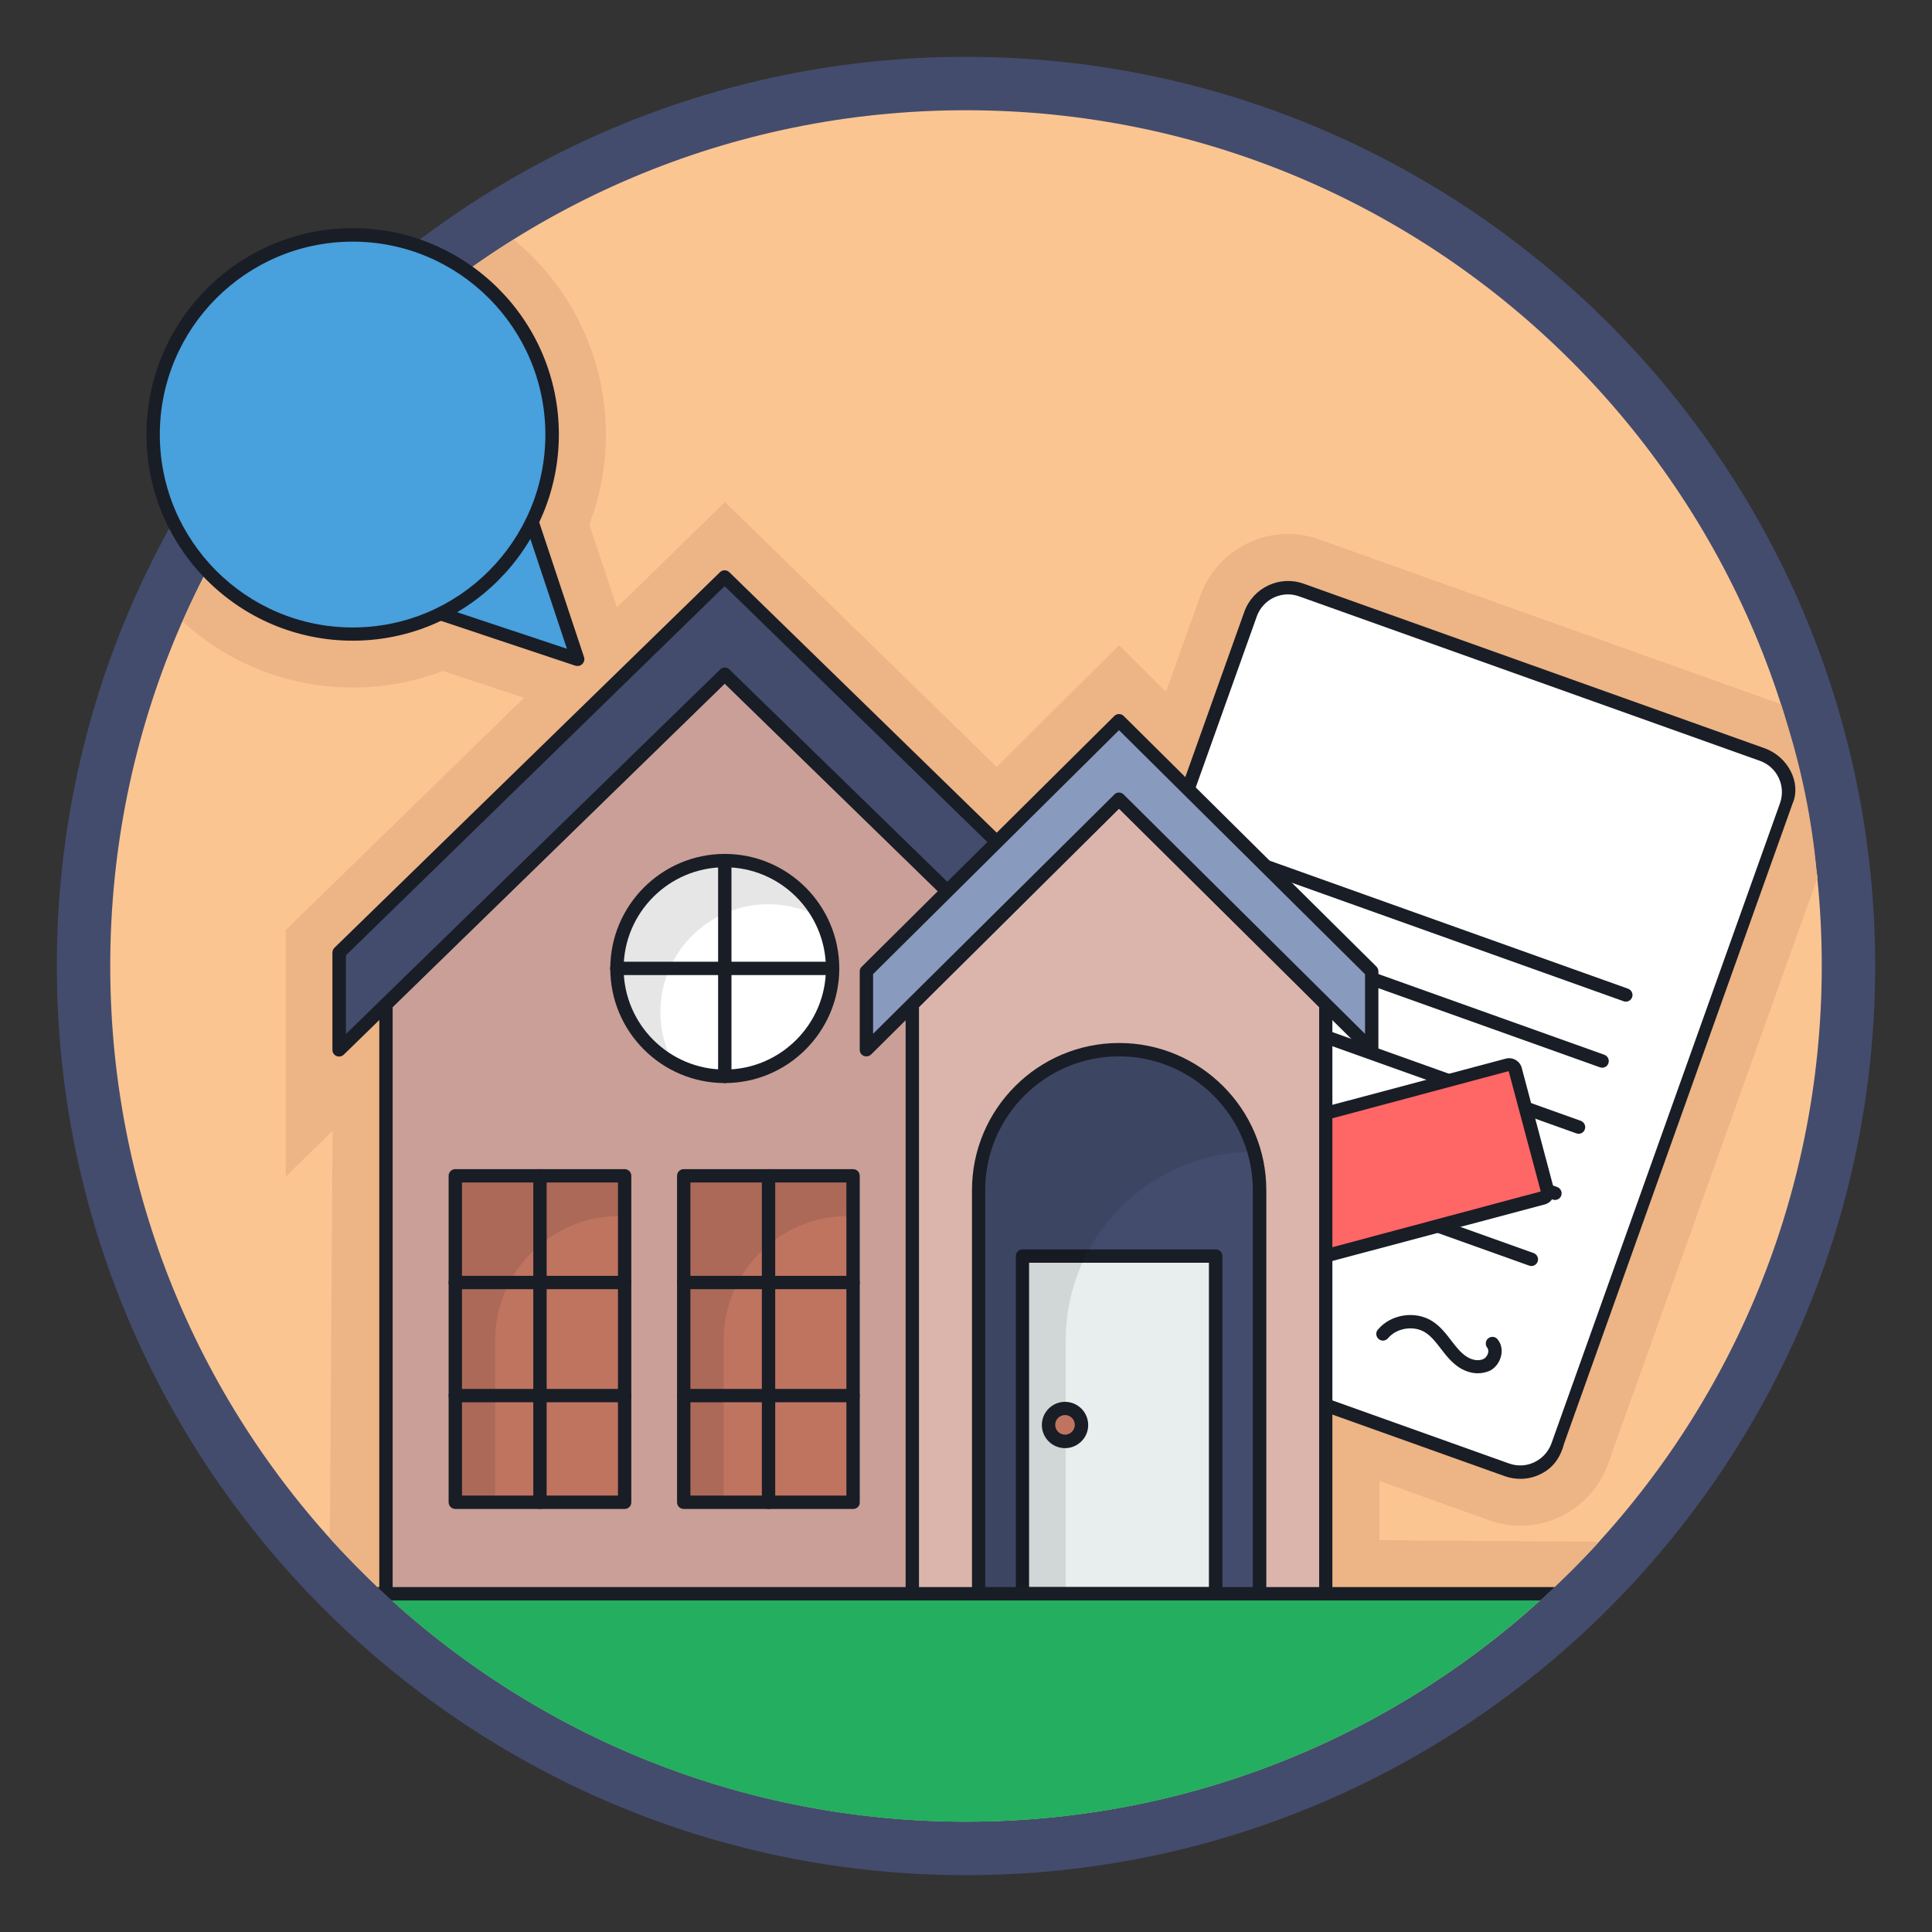 <svg id="Layer_1" enable-background="new 0 0 136 136" height="512" viewBox="0 0 136 136" width="512" xmlns="http://www.w3.org/2000/svg"><rect x="0" y="0" width="136" height="136" fill="#333333" stroke="none"/><g><path d="m67.99 132c-35.28 0-63.99-28.71-63.99-64.01 0-35.28 28.71-63.99 63.99-63.99 35.3 0 64.01 28.71 64.01 63.99 0 35.3-28.71 64.01-64.01 64.01z" fill="#434c6d"/><path d="m128.24 67.99c0 33.28-26.98 60.24-60.24 60.24s-60.24-26.96-60.24-60.24c0-33.27 26.96-60.23 60.23-60.23s60.25 26.97 60.25 60.23z" fill="#fbc592"/><path d="m127.95 61.74-.02.08-14.73 41.22c-.93 2.61-3.42 4.36-6.18 4.36-.75 0-1.5-.13-2.2-.39l-7.72-2.76v4.17l15.47.11c-11 11.99-27 19.4-44.57 19.4-17.68 0-33.76-7.53-44.78-19.65l.19-28.67-3.29 3.21v-17.36l16.77-16.34-5.71-1.89c-1.97.75-4.1 1.17-6.33 1.17-4.61 0-8.82-1.75-11.98-4.64 4.89-11.14 13.07-20.51 23.3-26.89 3.95 3.25 6.48 8.2 6.48 13.72 0 2.23-.41 4.37-1.17 6.33l1.95 5.84 7.6-7.42 19.13 18.64 8.62-8.56 3.3 3.28 2.41-6.75c.93-2.61 3.42-4.36 6.18-4.36.75 0 1.5.13 2.21.39l32.49 11.59c.02.01.3.97.3.97 1.13 3.53 1.88 7.14 2.21 10.86z" fill="#edb485"/><g><g><g><path d="m125.75 56.7-16.09 45.07c-.52 1.46-2.12 2.22-3.58 1.7l-32.45-11.59c-1.46-.52-2.22-2.12-1.7-3.58l16.09-45.07c.52-1.46 2.12-2.22 3.58-1.7l32.44 11.58c1.47.53 2.23 2.14 1.71 3.59z" fill="#fff"/></g></g><g><g><path d="m107.02 104.1c-.37 0-.74-.06-1.1-.19l-32.44-11.59c-1.7-.61-2.59-2.48-1.98-4.18l16.09-45.07c.61-1.7 2.48-2.59 4.18-1.98l32.44 11.58c1.7.61 2.59 2.48 1.98 3.88l-16.09 45.07c-.29 1.12-.89 1.78-1.68 2.16-.45.22-.92.32-1.4.32zm-16.35-62.26c-.96 0-1.86.6-2.2 1.55l-16.09 45.07c-.43 1.21.2 2.55 1.41 2.98l32.44 11.58c.59.21 1.22.18 1.78-.09s.99-.74 1.2-1.32l16.09-45.07c.43-1.21-.2-2.55-1.41-2.98l-32.44-11.58c-.26-.09-.52-.14-.78-.14z" fill="#191d26"/></g></g><g><g><path d="m114.45 70.51c-.05 0-.11-.01-.16-.03l-26.12-9.33c-.24-.09-.37-.36-.28-.6.09-.25.36-.37.6-.28l26.12 9.33c.24.09.37.36.28.6-.07.19-.25.31-.44.31z" fill="#191d26"/></g></g><g><g><path d="m112.78 75.16c-.05 0-.11-.01-.16-.03l-26.12-9.33c-.24-.09-.37-.36-.28-.6.09-.25.36-.37.6-.28l26.12 9.33c.24.09.37.36.28.6-.06.19-.24.31-.44.31z" fill="#191d26"/></g></g><g><g><path d="m111.12 79.81c-.05 0-.11-.01-.16-.03l-26.12-9.33c-.24-.09-.37-.36-.28-.6.09-.25.36-.37.6-.28l26.12 9.33c.24.09.37.36.28.6-.06.19-.24.31-.44.31z" fill="#191d26"/></g></g><g><g><path d="m109.46 84.47c-.05 0-.11-.01-.16-.03l-26.12-9.33c-.24-.09-.37-.36-.28-.6.09-.25.36-.38.6-.28l26.12 9.33c.24.09.37.36.28.6-.06.19-.25.31-.44.31z" fill="#191d26"/></g></g><g><g><path d="m107.8 89.12c-.05 0-.11-.01-.16-.03l-26.12-9.33c-.24-.09-.37-.36-.28-.6.09-.25.36-.37.6-.28l26.12 9.33c.24.09.37.36.28.6-.07.19-.25.31-.44.31z" fill="#191d26"/></g></g><g><g><path d="m108.88 84.12c-.06.1-.16.18-.27.2l-23.23 6.18c-.04.01-.08.02-.11.02-.19 0-.37-.13-.42-.33l-2.26-8.5c-.03-.11-.02-.23.04-.33s.16-.18.26-.2l23.24-6.18c.23-.06.48.07.54.31l2.26 8.5c.02.11 0 .22-.05.33z" fill="#f66"/></g></g><g><g><g><path d="m85.26 91c-.41 0-.77-.28-.88-.67l-2.27-8.51c-.06-.25-.03-.49.09-.69.14-.22.34-.37.56-.42l23.24-6.19c.23-.06.49-.03.7.1.21.12.36.32.42.55l2.26 8.5c.05.23.03.46-.08.67-.01.01-.01.03-.02.04-.13.21-.34.36-.56.41l-23.22 6.18c-.07.01-.16.03-.24.03zm20.94-15.6-23.2 6.21 2.29 8.46 23.17-6.2z" fill="#191d26"/></g></g></g><g><g><path d="m104.03 96.67c-.42 0-.86-.13-1.27-.38-.57-.36-.98-.89-1.34-1.36-.33-.43-.67-.87-1.1-1.14-.8-.5-2-.32-2.61.41-.17.2-.46.23-.66.06s-.23-.46-.06-.66c.91-1.09 2.63-1.36 3.83-.6.57.36.98.9 1.34 1.37.33.43.67.87 1.1 1.14.41.26.88.31 1.19.14.15-.08.27-.26.31-.44.01-.08.02-.22-.06-.33-.17-.2-.14-.5.05-.66.2-.17.5-.15.66.05.25.29.35.7.27 1.11-.09.47-.38.88-.78 1.1-.26.12-.56.19-.87.19z" fill="#191d26"/></g></g></g><g><g><g><g><path d="m74.86 70.69v41.53h-47.69v-41.53l23.84-23.23z" fill="#c99f97"/></g><g><path d="m75.18 70.35-23.84-23.23c-.19-.18-.48-.18-.66 0l-23.84 23.23c-.08.09-.14.22-.14.34v41.15c.3.29.6.57.91.86h47.26c.25 0 .47-.21.47-.47v-41.54c-.01-.12-.06-.25-.16-.34zm-.79 41.4h-46.75v-40.86l23.38-22.77 23.38 22.77v40.86z" fill="#191d26"/></g><g><path d="m78.15 67.05-27.14-26.44-27.13 26.44v6.85l27.13-26.44 27.14 26.44z" fill="#434c6d"/></g><g><path d="m78.15 74.37c-.12 0-.24-.05-.33-.13l-26.81-26.12-26.81 26.12c-.14.13-.34.17-.51.1s-.29-.24-.29-.43v-6.85c0-.13.05-.25.14-.34l27.14-26.44c.18-.18.47-.18.66 0l27.14 26.44c.09.09.14.21.14.34v6.85c0 .19-.11.36-.29.43-.05.02-.12.03-.18.03zm-27.14-27.38c.12 0 .24.04.33.13l26.34 25.66v-5.54l-26.67-25.98-26.66 25.99v5.54l26.34-25.66c.09-.1.2-.14.32-.14z" fill="#191d26"/></g><g><g><path d="m32.05 82.77h11.92v22.99h-11.92z" fill="#bf7460"/></g><g opacity=".1"><path d="m43.62 85.6h.34v-2.83h-11.91v22.99h2.81v-11.39c-.01-4.85 3.92-8.77 8.76-8.77z"/></g><g><path d="m43.97 106.22h-11.92c-.26 0-.47-.21-.47-.47v-22.98c0-.26.21-.47.47-.47h11.92c.26 0 .47.21.47.47v22.99c0 .25-.21.46-.47.46zm-11.45-.94h10.98v-22.04h-10.98z" fill="#191d26"/></g><g><path d="m38.01 106.22c-.26 0-.47-.21-.47-.47v-22.98c0-.26.21-.47.47-.47s.47.21.47.47v22.99c0 .25-.21.46-.47.46z" fill="#191d26"/></g><g><path d="m43.97 90.75h-11.92c-.26 0-.47-.21-.47-.47s.21-.47.47-.47h11.92c.26 0 .47.21.47.47s-.21.47-.47.47z" fill="#191d26"/></g><g><path d="m43.97 98.71h-11.92c-.26 0-.47-.21-.47-.47s.21-.47.47-.47h11.92c.26 0 .47.21.47.47s-.21.47-.47.47z" fill="#191d26"/></g></g><g><g><path d="m48.13 82.77h11.92v22.99h-11.92z" fill="#bf7460"/></g><g opacity=".1"><path d="m59.71 85.6h.34v-2.83h-11.92v22.99h2.81v-11.39c0-4.85 3.93-8.77 8.77-8.77z"/></g><g><path d="m60.06 106.22h-11.93c-.26 0-.47-.21-.47-.47v-22.98c0-.26.21-.47.47-.47h11.92c.26 0 .47.21.47.47v22.99c.01.25-.2.46-.46.46zm-11.46-.94h10.98v-22.04h-10.98z" fill="#191d26"/></g><g><path d="m54.1 106.22c-.26 0-.47-.21-.47-.47v-22.98c0-.26.21-.47.47-.47s.47.21.47.47v22.99c0 .25-.21.46-.47.46z" fill="#191d26"/></g><g><path d="m60.06 90.75h-11.93c-.26 0-.47-.21-.47-.47s.21-.47.47-.47h11.92c.26 0 .47.21.47.47s-.2.47-.46.47z" fill="#191d26"/></g><g><path d="m60.06 98.71h-11.93c-.26 0-.47-.21-.47-.47s.21-.47.47-.47h11.92c.26 0 .47.21.47.47s-.2.47-.46.47z" fill="#191d26"/></g></g><g><path d="m58.6 68.17c0 4.19-3.4 7.59-7.59 7.59-4.2 0-7.59-3.4-7.59-7.59 0-4.2 3.4-7.59 7.59-7.59 4.2 0 7.59 3.39 7.59 7.59z" fill="#fff"/></g><g opacity=".1"><path d="m57.7 64.56c-1.08-.58-2.31-.91-3.62-.91-4.19 0-7.59 3.4-7.59 7.59 0 1.31.33 2.54.91 3.61-2.37-1.29-3.98-3.8-3.98-6.68 0-4.2 3.4-7.59 7.6-7.59 2.89 0 5.39 1.61 6.68 3.98z"/></g><g><path d="m51.02 76.24c-4.45 0-8.06-3.62-8.06-8.06 0-4.45 3.62-8.07 8.06-8.07s8.06 3.62 8.06 8.07c-.01 4.44-3.62 8.06-8.06 8.06zm0-15.19c-3.93 0-7.12 3.2-7.12 7.12 0 3.93 3.2 7.12 7.12 7.12s7.12-3.2 7.12-7.12c-.01-3.93-3.2-7.12-7.12-7.12z" fill="#191d26"/></g><g><path d="m51.02 76.24c-.26 0-.47-.21-.47-.47v-15.19c0-.26.21-.47.47-.47s.47.21.47.47v15.19c0 .25-.21.47-.47.47z" fill="#191d26"/></g><g><path d="m58.61 68.64h-15.19c-.26 0-.47-.21-.47-.47s.21-.47.47-.47h15.19c.26 0 .47.21.47.47s-.21.47-.47.47z" fill="#191d26"/></g></g><g><g><path d="m93.33 70.69v41.53h-29.11v-41.53l14.55-14.43z" fill="#dbb5ac"/></g><g><path d="m93.33 112.69h-29.11c-.26 0-.47-.21-.47-.47v-41.53c0-.13.05-.25.14-.33l14.55-14.43c.18-.18.48-.18.66 0l14.55 14.43c.09.09.14.21.14.33v41.53c.01.26-.2.47-.46.47zm-28.64-.94h28.17v-40.86l-14.09-13.97-14.08 13.97z" fill="#191d26"/></g><g><path d="m96.56 68.38-17.79-17.64-17.78 17.64v5.52l17.78-17.64 17.79 17.64z" fill="#899abf"/></g><g><path d="m96.56 74.37c-.12 0-.24-.05-.33-.14l-17.46-17.31-17.45 17.31c-.14.13-.34.17-.51.1-.18-.07-.29-.24-.29-.43v-5.52c0-.13.05-.25.14-.33l17.78-17.65c.18-.18.48-.18.66 0l17.79 17.64c.09.09.14.21.14.33v5.52c0 .19-.11.36-.29.43-.06.04-.12.05-.18.05zm-17.79-18.58c.12 0 .24.05.33.14l16.99 16.85v-4.2l-17.32-17.18-17.31 17.17v4.2l16.99-16.85c.08-.09.2-.13.32-.13z" fill="#191d26"/></g><g><path d="m88.66 83.78v28.44h-19.77v-28.44c0-5.46 4.43-9.89 9.89-9.89 5.46.01 9.88 4.43 9.88 9.89z" fill="#434c6d"/></g><g><path d="m71.97 88.42h13.6v23.77h-13.6z" fill="#e8edee"/></g><g><path d="m85.58 112.66h-13.6c-.26 0-.47-.21-.47-.47v-23.77c0-.26.21-.47.47-.47h13.6c.26 0 .47.21.47.47v23.77c0 .26-.21.47-.47.47zm-13.14-.94h12.66v-22.83h-12.66z" fill="#191d26"/></g><g opacity=".1"><path d="m88.28 81.08c-1.22-4.32-5.3-7.43-10.06-7.17-5.29.29-9.33 4.85-9.33 10.15v28.17h6.13v-17.88c0-7.33 5.94-13.27 13.26-13.27z"/></g><g><path d="m88.66 112.7h-19.77c-.26 0-.47-.21-.47-.47v-28.45c0-5.71 4.65-10.36 10.36-10.36s10.36 4.65 10.36 10.36v28.44c-.01.27-.22.48-.48.48zm-19.3-.95h18.83v-27.97c0-5.19-4.22-9.42-9.42-9.42-5.19 0-9.42 4.22-9.42 9.42v27.97z" fill="#191d26"/></g><g><g><path d="m76.13 100.3c0 .64-.52 1.16-1.16 1.16s-1.16-.52-1.16-1.16.52-1.16 1.16-1.16c.65 0 1.16.52 1.16 1.16z" fill="#bf7460"/></g><g><path d="m74.97 101.94c-.9 0-1.63-.73-1.63-1.63s.73-1.63 1.63-1.63 1.63.73 1.63 1.63c.01.89-.73 1.63-1.63 1.63zm0-2.33c-.38 0-.69.31-.69.69s.31.69.69.69.69-.31.69-.69-.31-.69-.69-.69z" fill="#191d26"/></g></g></g></g><g><path d="m108.93 112.19c-10.74 9.96-25.13 16.05-40.94 16.05s-30.19-6.09-40.93-16.05z" fill="#24ae5f"/></g><g><path d="m26.56 111.72c.16.16.33.31.5.47s.34.32.52.47h80.84c.18-.15.35-.31.52-.47s.34-.31.5-.47z" fill="#191d26"/></g></g><g><g><path d="m36.9 35.13 3.75 11.28-11.28-3.75z" fill="#48a0dc"/></g><g><path d="m40.65 46.88c-.05 0-.1-.01-.15-.02l-11.27-3.76c-.15-.05-.27-.18-.31-.34s.01-.33.13-.44l7.53-7.53c.12-.11.28-.17.44-.13s.29.15.34.31l3.75 11.28c.06.17.01.36-.11.48-.1.11-.22.15-.35.15zm-10.41-4.43 9.67 3.22-3.22-9.67z" fill="#191d26"/></g><g><path d="m38.86 30.58c0 7.76-6.29 14.05-14.03 14.05-7.76 0-14.05-6.29-14.05-14.05s6.29-14.05 14.05-14.05c7.74 0 14.03 6.29 14.03 14.05z" fill="#48a0dc"/></g><g><path d="m24.83 45.1c-8.01 0-14.52-6.51-14.52-14.52s6.51-14.52 14.52-14.52c8 0 14.51 6.51 14.51 14.52s-6.51 14.52-14.51 14.52zm0-28.09c-7.49 0-13.58 6.09-13.58 13.58s6.09 13.58 13.58 13.58c7.48 0 13.56-6.09 13.56-13.58s-6.08-13.58-13.56-13.58z" fill="#191d26"/></g></g></g></svg>